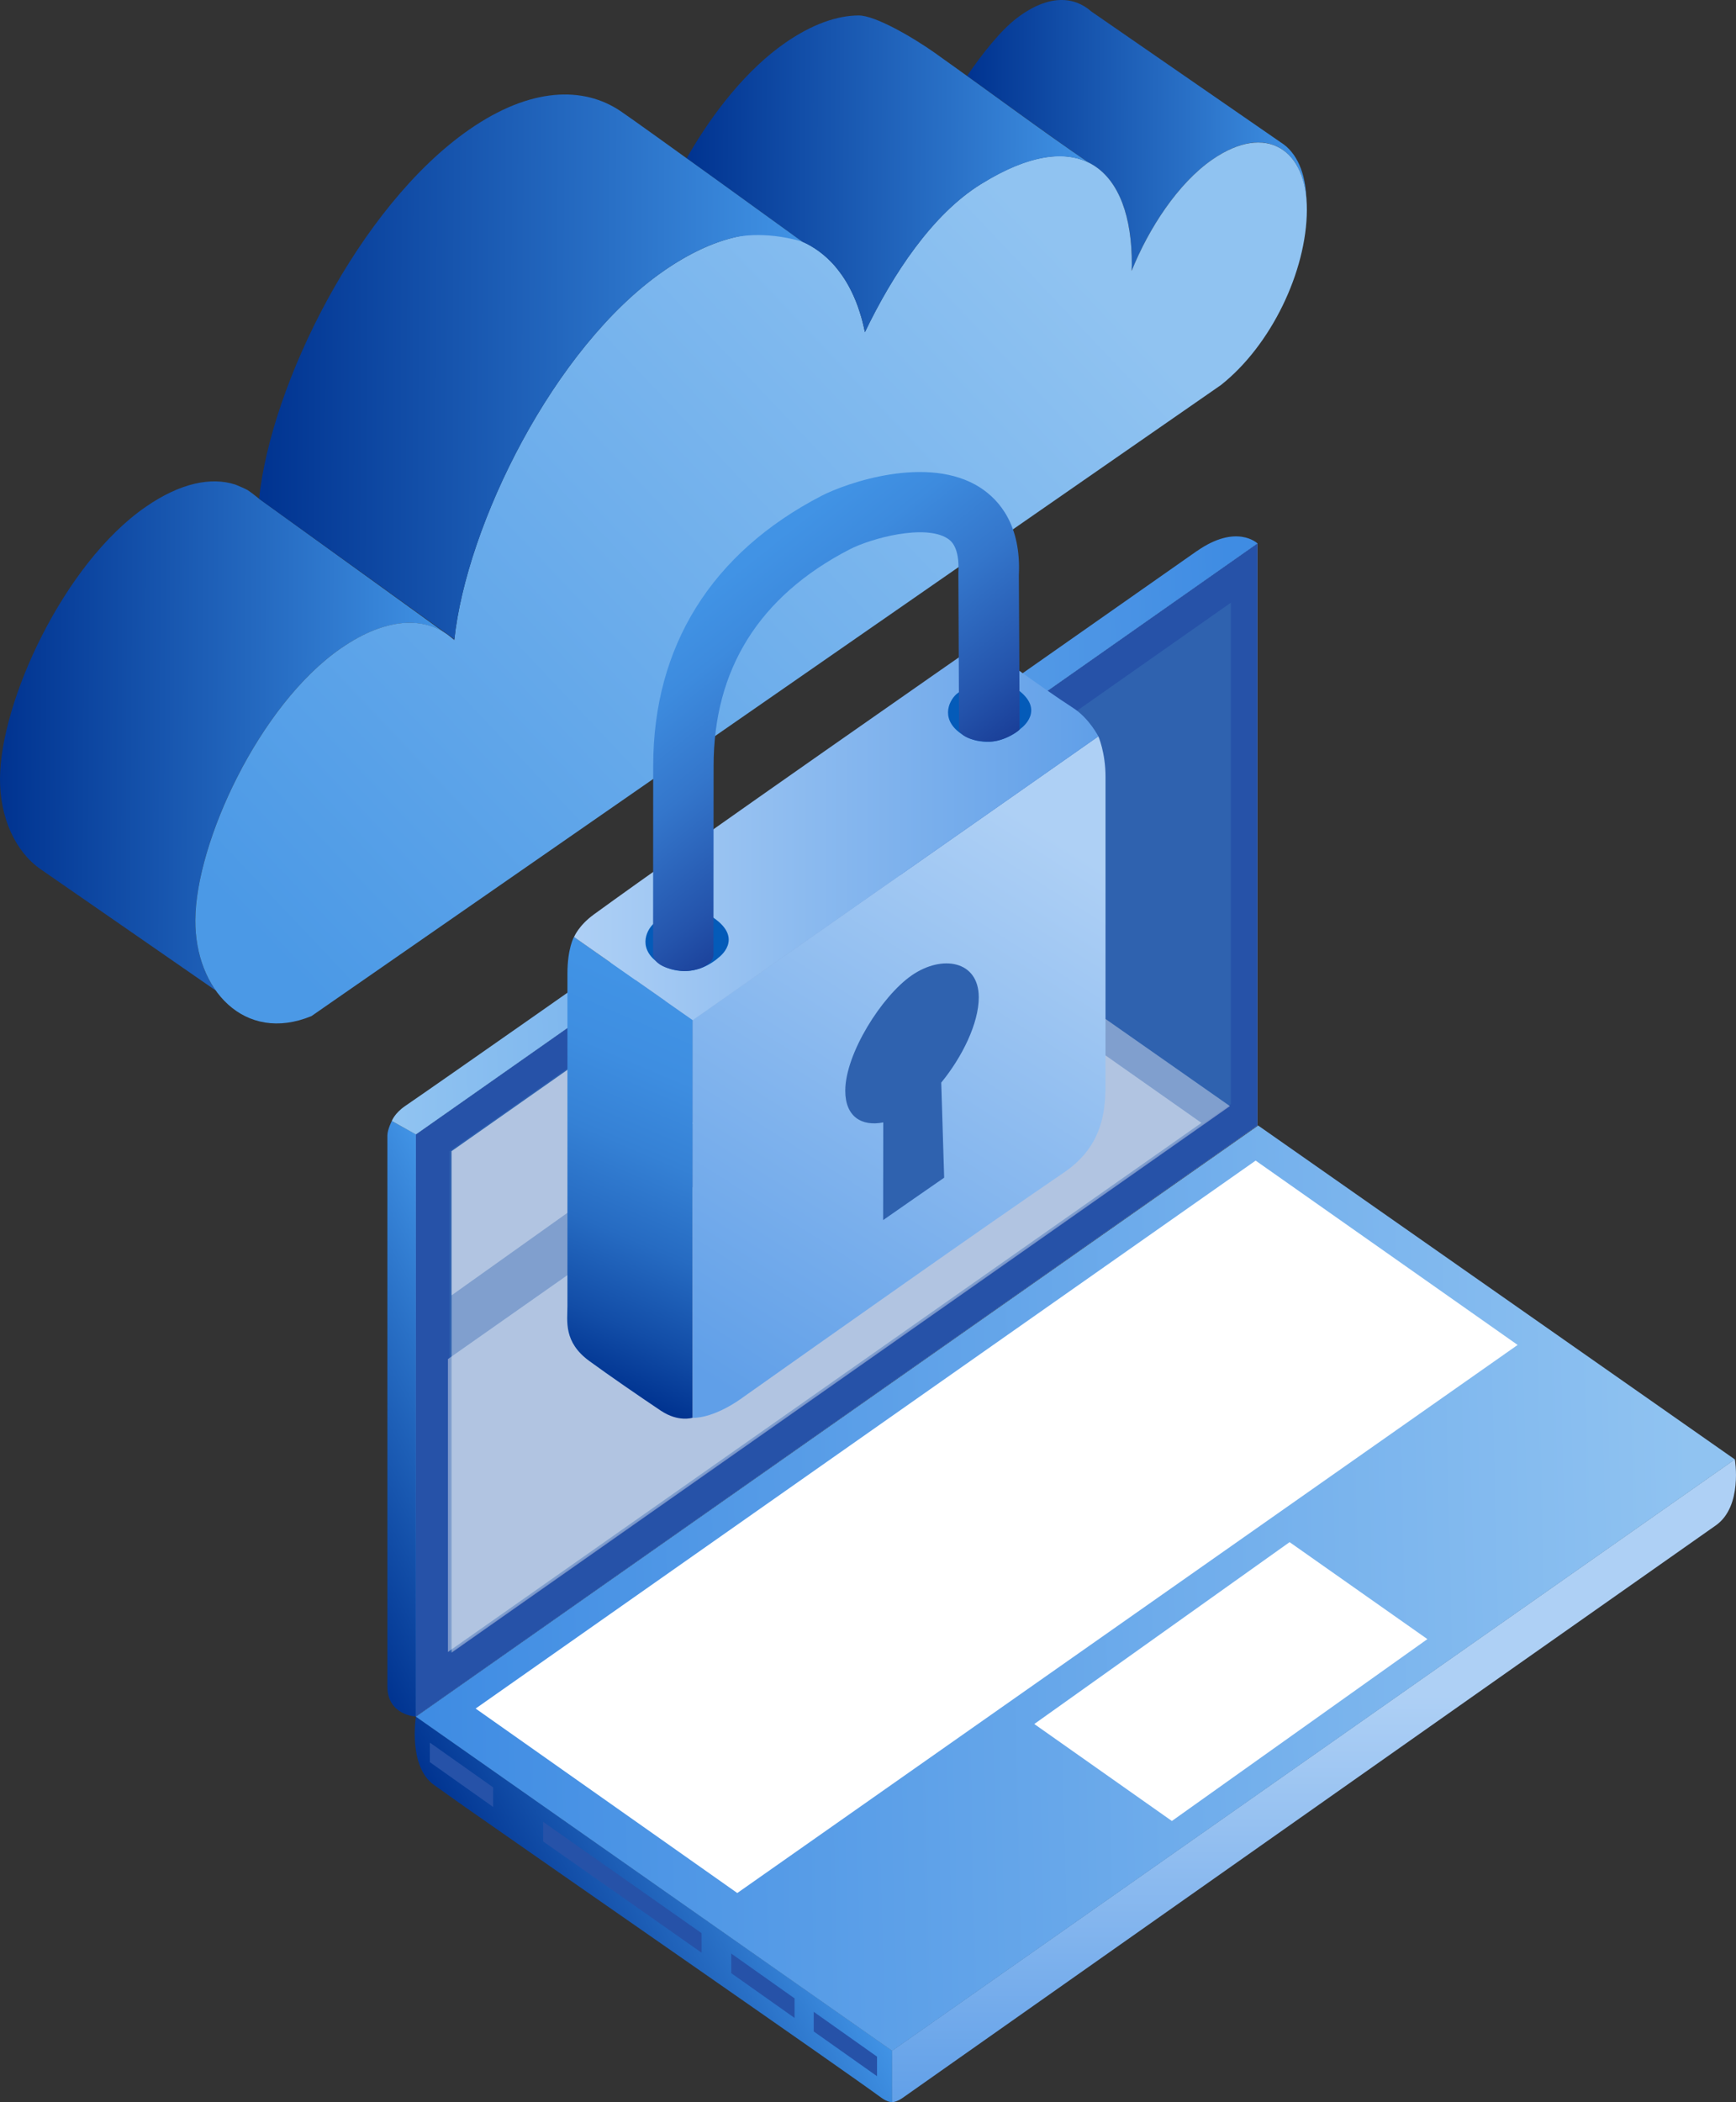 <?xml version="1.0" encoding="UTF-8"?>
<svg xmlns="http://www.w3.org/2000/svg" xmlns:xlink="http://www.w3.org/1999/xlink" viewBox="0 0 267.36 323.65">
  <rect x="0" y="0" width="267.36" height="323.65" fill="#333333" stroke="none"/>
  <defs>
    <style>
      .cls-1 {
        fill: url(#linear-gradient-2);
      }

      .cls-2, .cls-3 {
        fill: #2652a8;
      }

      .cls-2, .cls-4, .cls-5, .cls-6 {
        mix-blend-mode: multiply;
      }

      .cls-7 {
        fill: url(#linear-gradient-17);
      }

      .cls-8 {
        opacity: .39;
      }

      .cls-8, .cls-9 {
        fill: #fff;
        mix-blend-mode: soft-light;
      }

      .cls-10 {
        fill: url(#linear-gradient-15);
      }

      .cls-11 {
        fill: url(#linear-gradient-18);
      }

      .cls-12 {
        fill: url(#linear-gradient-14);
      }

      .cls-13 {
        fill: url(#linear-gradient-20);
      }

      .cls-14 {
        fill: url(#linear-gradient-6);
      }

      .cls-15 {
        isolation: isolate;
      }

      .cls-16 {
        fill: url(#linear-gradient-11);
      }

      .cls-17 {
        fill: url(#linear-gradient-10);
      }

      .cls-18 {
        fill: url(#linear-gradient-16);
      }

      .cls-19 {
        fill: url(#linear-gradient-21);
      }

      .cls-20 {
        fill: url(#linear-gradient-5);
      }

      .cls-21 {
        fill: url(#linear-gradient-7);
      }

      .cls-22, .cls-6 {
        fill: #2f62af;
      }

      .cls-23 {
        fill: url(#linear-gradient-9);
      }

      .cls-24 {
        fill: url(#linear-gradient-22);
      }

      .cls-25 {
        fill: url(#linear-gradient-3);
      }

      .cls-4 {
        fill: #045bb9;
      }

      .cls-26 {
        fill: url(#linear-gradient);
      }

      .cls-27 {
        fill: url(#linear-gradient-19);
      }

      .cls-28 {
        fill: url(#linear-gradient-4);
      }

      .cls-29 {
        fill: url(#linear-gradient-8);
      }

      .cls-30 {
        fill: url(#linear-gradient-12);
      }

      .cls-31 {
        fill: url(#linear-gradient-13);
      }
    </style>
    <linearGradient id="linear-gradient" x1="81.5" y1="304.23" x2="120.08" y2="283.63" gradientUnits="userSpaceOnUse">
      <stop offset="0" stop-color="#003390"/>
      <stop offset=".65" stop-color="#2970c6"/>
      <stop offset="1" stop-color="#4193e5"/>
    </linearGradient>
    <linearGradient id="linear-gradient-2" x1="202.38" y1="324.93" x2="202.38" y2="261.08" gradientUnits="userSpaceOnUse">
      <stop offset="0" stop-color="#609fe8"/>
      <stop offset="1" stop-color="#aed0f5"/>
    </linearGradient>
    <linearGradient id="linear-gradient-3" x1="65.46" y1="246.86" x2="260.68" y2="242.27" gradientUnits="userSpaceOnUse">
      <stop offset="0" stop-color="#3f8ce3"/>
      <stop offset="1" stop-color="#90c3f1"/>
    </linearGradient>
    <linearGradient id="linear-gradient-4" x1="42.24" y1="229.08" x2="81.68" y2="208.02" xlink:href="#linear-gradient"/>
    <linearGradient id="linear-gradient-5" x1="128.86" y1="266.61" x2="128.86" y2="150.08" xlink:href="#linear-gradient-2"/>
    <linearGradient id="linear-gradient-6" x1="60.54" y1="130.18" x2="190.09" y2="127.13" gradientUnits="userSpaceOnUse">
      <stop offset="0" stop-color="#90c3f1"/>
      <stop offset="1" stop-color="#3f8ce3"/>
    </linearGradient>
    <linearGradient id="linear-gradient-7" x1="135.48" y1="20.11" x2="135.55" y2="20.11" gradientTransform="translate(-10.6 17.03) rotate(.3)" xlink:href="#linear-gradient"/>
    <linearGradient id="linear-gradient-8" x1="125.65" y1="18.5" x2="125.94" y2="18.5" gradientTransform="translate(-10.6 17.03) rotate(.3)" xlink:href="#linear-gradient"/>
    <linearGradient id="linear-gradient-9" x1="159.51" y1="2.9" x2="211.89" y2="2.9" gradientTransform="translate(-10.6 17.03) rotate(.3)" xlink:href="#linear-gradient"/>
    <linearGradient id="linear-gradient-10" x1="171.37" y1="6.27" x2="172.93" y2="6.27" gradientTransform="translate(-10.6 17.03) rotate(.3)" xlink:href="#linear-gradient"/>
    <linearGradient id="linear-gradient-11" x1="174.67" y1="6.4" x2="177.23" y2="6.4" gradientTransform="translate(-10.6 17.03) rotate(.3)" xlink:href="#linear-gradient"/>
    <linearGradient id="linear-gradient-12" x1="173.13" y1="6.14" x2="174.52" y2="6.14" gradientTransform="translate(-10.6 17.03) rotate(.3)" xlink:href="#linear-gradient"/>
    <linearGradient id="linear-gradient-13" x1="129.24" y1="18.34" x2="129.52" y2="18.34" gradientTransform="translate(-10.6 17.03) rotate(.3)" xlink:href="#linear-gradient"/>
    <linearGradient id="linear-gradient-14" x1="80.27" y1="80.82" x2="80.99" y2="80.82" gradientTransform="translate(-10.6 17.03) rotate(.3)" xlink:href="#linear-gradient"/>
    <linearGradient id="linear-gradient-15" x1="11.14" y1="96.04" x2="79.92" y2="96.04" gradientTransform="translate(-10.6 17.03) rotate(.3)" xlink:href="#linear-gradient"/>
    <linearGradient id="linear-gradient-16" x1="53.88" y1="129.93" x2="171.23" y2="17.68" gradientTransform="translate(-10.6 17.03) rotate(.3)" gradientUnits="userSpaceOnUse">
      <stop offset="0" stop-color="#4b99e6"/>
      <stop offset="1" stop-color="#90c3f1"/>
    </linearGradient>
    <linearGradient id="linear-gradient-17" x1="116.38" y1="8.98" x2="178.4" y2="8.98" gradientTransform="translate(-10.6 17.03) rotate(.3)" xlink:href="#linear-gradient"/>
    <linearGradient id="linear-gradient-18" x1="50.81" y1="38.98" x2="134.23" y2="38.98" gradientTransform="translate(-10.6 17.03) rotate(.3)" xlink:href="#linear-gradient"/>
    <linearGradient id="linear-gradient-19" x1="364.95" y1="211.92" x2="417.91" y2="128.48" gradientTransform="translate(-256.32)" xlink:href="#linear-gradient-2"/>
    <linearGradient id="linear-gradient-20" x1="341.57" y1="210.06" x2="364.82" y2="155.55" gradientTransform="translate(-256.32)" gradientUnits="userSpaceOnUse">
      <stop offset="0" stop-color="#003390"/>
      <stop offset=".16" stop-color="#124da7"/>
      <stop offset=".38" stop-color="#266bc2"/>
      <stop offset=".6" stop-color="#3581d5"/>
      <stop offset=".81" stop-color="#3e8ee1"/>
      <stop offset="1" stop-color="#4193e5"/>
    </linearGradient>
    <linearGradient id="linear-gradient-21" x1="344.73" y1="127.98" x2="425.47" y2="127.98" gradientTransform="translate(-256.32)" gradientUnits="userSpaceOnUse">
      <stop offset="0" stop-color="#aed0f5"/>
      <stop offset="1" stop-color="#609fe8"/>
    </linearGradient>
    <linearGradient id="linear-gradient-22" x1="402.23" y1="135.93" x2="366.06" y2="90.71" gradientTransform="translate(-256.32)" gradientUnits="userSpaceOnUse">
      <stop offset="0" stop-color="#0d227e"/>
      <stop offset=".03" stop-color="#0e2681"/>
      <stop offset=".34" stop-color="#2454ac"/>
      <stop offset=".62" stop-color="#3476cb"/>
      <stop offset=".85" stop-color="#3d8bde"/>
      <stop offset="1" stop-color="#4193e5"/>
    </linearGradient>
  </defs>
  <g class="cls-15">
    <g id="Capa_2" data-name="Capa 2">
      <g id="Layer_1" data-name="Layer 1">
        <g>
          <g>
            <g>
              <g>
                <path class="cls-26" d="m135.78,322.99c-6.26-4.6-47.46-33.11-64.07-44.73-1.66-1.16-3.57-2.55-4.83-3.43-4.09-2.85-2.82-10.56-2.82-10.56l73.35,51.45v7.93s-.72,0-1.62-.66Z"/>
                <path class="cls-1" d="m138.87,323.08c9.27-6.5,95.69-67.4,125.37-88.23,4.2-2.94,2.94-10.18,2.94-10.18l-129.79,91.04v7.93c.36,0,.94-.19,1.47-.57Z"/>
                <polygon class="cls-25" points="193.77 173.28 193.77 173.28 193.77 173.28 193.77 173.28 64.05 264.29 137.4 315.74 137.4 315.74 137.4 315.74 137.4 315.74 267.19 224.69 193.77 173.28"/>
                <polygon class="cls-9" points="193.38 178.68 193.38 178.68 193.38 178.68 193.38 178.68 73.25 263.04 113.55 291.44 113.55 291.44 113.55 291.44 113.55 291.44 233.73 207.06 193.38 178.68"/>
                <polygon class="cls-9" points="198.61 237.42 159.29 265.42 180.48 280.35 180.48 280.35 180.48 280.35 180.48 280.35 219.83 252.35 198.61 237.42"/>
              </g>
              <path class="cls-28" d="m64.05,264.27s-4.39-.16-4.39-4.65v-84.79c0-.92.68-2.25.68-2.25l3.72,2.05v89.64Z"/>
              <polygon class="cls-20" points="64.05 264.27 193.66 173.28 193.66 83.64 64.05 174.63 64.05 264.27"/>
              <polygon class="cls-2" points="64.05 264.27 193.66 173.28 193.66 83.64 64.05 174.63 64.05 264.27"/>
              <path class="cls-14" d="m184.32,84.84c-28.43,19.88-110.04,77.3-121.93,85.44-1.63,1.12-2.05,2.3-2.05,2.3l3.71,2.07h0l129.61-90.99s-3.21-3.1-9.34,1.19Z"/>
              <polygon class="cls-6" points="69.25 254.43 189.56 169.99 189.56 92.79 69.25 177.23 69.25 254.43"/>
              <polygon class="cls-8" points="134.37 131.74 69.55 177.23 69.55 254.43 189.42 170.29 134.37 131.74"/>
              <polygon class="cls-8" points="68.98 254.33 185.03 172.87 152.92 150.29 68.98 209.24 68.98 254.33"/>
              <polygon class="cls-8" points="69.55 199.42 106.79 172.91 91.27 161.99 69.55 177.23 69.55 199.42"/>
            </g>
            <g class="cls-5">
              <polygon class="cls-3" points="125.32 309.73 135.07 316.63 135.07 319.64 125.32 312.75 125.32 309.73"/>
              <polygon class="cls-3" points="112.62 300.76 122.37 307.66 122.37 310.67 112.62 303.78 112.62 300.76"/>
              <polygon class="cls-3" points="83.65 280.48 108.05 297.62 108.05 300.63 83.65 283.5 83.65 280.48"/>
              <polygon class="cls-3" points="66.2 268.28 75.95 275.17 75.95 278.19 66.2 271.29 66.2 268.28"/>
            </g>
          </g>
          <g>
            <g>
              <path class="cls-21" d="m124.77,37.82s.04.02.06.03h0s-.03-.01-.04-.02t-.03-.01Z"/>
              <path class="cls-29" d="m115.24,36.16c-.1.01-.19.03-.29.04.1-.02.19-.03.29-.04Z"/>
              <g>
                <path class="cls-23" d="m197.32,21.97L168.09,1.78c-2.62-2.32-6.55-2.75-11.49,1.01-2.48,1.88-5.31,5.46-7.66,8.89,6.85,4.92,13.01,9.46,18.82,13.4h0c-.32-.17-.66-.31-1.01-.43,5.02,1.84,7.61,7.76,7.56,16.14,0,.31-.02.62-.03.92,2.65-6.6,7.16-13.5,12.41-17.13.47-.33.94-.62,1.4-.89.04-.02.06-.04.1-.06.44-.25.87-.46,1.29-.66.05-.02.09-.04.15-.07.41-.18.82-.34,1.21-.47.06-.02.11-.04.17-.05.38-.12.76-.21,1.14-.29.05-.02.1-.02.16-.03.37-.07.73-.11,1.08-.13.05,0,.1,0,.15,0,.36-.01.7,0,1.03.04.04,0,.08.01.13.01.34.04.67.11.98.2.03,0,.05.02.09.03.32.1.64.21.94.36,0,0,.01,0,.02.01,1.27.62,2.32,1.67,3.09,3.06,0,0,0,0,0,.01.19.35.36.71.52,1.1,0,.01,0,.02,0,.03.16.39.29.8.4,1.22,0,0,0,.02,0,.04.12.43.21.88.29,1.34,0,0,0,.02,0,.02.08.48.13.97.17,1.48h0c-.08-4.26-1.51-7.42-3.9-8.93Z"/>
                <path class="cls-17" d="m160.73,24.28s.04-.01.06-.01c.52-.09,1.02-.14,1.5-.17-.5.03-1.02.1-1.56.19Z"/>
                <path class="cls-16" d="m166.59,24.6c-.79-.27-1.65-.44-2.56-.51.91.07,1.77.24,2.56.51Z"/>
                <path class="cls-30" d="m162.5,24.08c.48-.02.94-.02,1.38,0-.45-.02-.91-.02-1.38,0Z"/>
              </g>
              <path class="cls-31" d="m118.82,36.05c-.09,0-.19-.02-.28-.02.09,0,.18.01.28.02Z"/>
            </g>
            <g>
              <path class="cls-12" d="m69.96,98.57s0-.06,0-.09l-.72-.51c.24.18.48.38.71.6Z"/>
              <path class="cls-10" d="m30.07,141.66c.06-11.9,9.81-33.09,22.38-41.81,6.72-4.66,12.51-4.97,16.44-2.15l-29-20.92s-1.3-1.06-1.78-1.34c-.44-.26-1.85-.83-1.85-.83-3.72-1.22-8.5-.27-13.87,3.46C9.82,86.78.06,107.98,0,119.87c-.03,5.99,2.34,11.22,6.24,13.94h0l.05.04s.03.02.05.03l26.88,18.61c-2.02-2.85-3.17-6.65-3.14-10.83Z"/>
            </g>
            <path class="cls-18" d="m201.27,32.33c.05-9.25-6.2-13.56-14.58-7.75-5.25,3.64-9.76,10.54-12.41,17.13,0-.3.03-.61.03-.92.08-14.81-8.03-21.97-23.33-12.4-7.39,4.62-13.45,13.73-17.78,22.74-2.94-14.78-15.23-20.36-31.02-9.4-16.96,11.77-30.38,39.2-32.22,56.83-3.91-3.72-10.16-3.82-17.5,1.28-12.57,8.72-22.32,29.92-22.38,41.81-.06,10.72,7.58,19.03,17.89,14.78L187.66,59.54l.36-.25c7.76-6.13,13.2-17.52,13.25-26.95Z"/>
            <path class="cls-7" d="m144.22,8.31c-3.92-2.78-9.52-5.93-11.95-5.93-3.32,0-7.18,1.33-11.36,4.23-5.82,4.04-11.07,10.59-15.16,17.75,8.04,5.78,17.79,12.84,17.79,12.84-.02,0-.04,0-.05-.01.44.19.87.4,1.29.64.01,0,.03.01.04.02.02.01.04.02.04.02h0c.06.03.12.07.17.11.83.49,1.61,1.08,2.33,1.74.08.07.16.14.23.22.35.34.69.69,1.02,1.06,0,0,0,0,0,.01.33.38.63.79.94,1.21.07.09.14.2.21.29.29.43.57.86.82,1.31,0,0,.01.02.01.02.26.46.51.95.74,1.45.06.12.11.25.17.37.22.5.43,1.01.63,1.56,0,0,0,0,0,.02.19.54.36,1.1.54,1.68.04.14.08.29.12.43.15.59.29,1.18.42,1.8,4.33-9.01,10.39-18.12,17.78-22.74.14-.09.27-.17.4-.24,7.04-4.31,12.54-5.03,16.37-3.07h0c-7.12-4.83-14.76-10.54-23.54-16.78Z"/>
            <path class="cls-11" d="m102.18,41.74c3.91-2.71,7.6-4.41,11-5.2,0,0,4.25-1.12,10.35.65,0,0-25.13-18.18-27.96-20.08-5.68-3.84-13.85-3.73-23.32,2.85-16.96,11.77-30.51,39.19-32.35,56.83l30.08,21.62c1.92-17.65,15.3-44.93,32.2-56.66Z"/>
          </g>
          <g>
            <g>
              <path class="cls-27" d="m114.25,215.25c12.48-8.83,37.21-26.3,49.64-34.76,6.37-4.33,6.37-10.28,6.37-14.16v-46.77c0-3.67-1.1-6.2-1.1-6.2-13.6,9.55-62.48,43.68-62.48,43.68v61.24s2.95.25,7.58-3.03Z"/>
              <path class="cls-13" d="m101.8,217.2c-3.45-2.31-8.03-5.47-11.06-7.68-3.98-2.92-3.35-6.14-3.35-8.4v-51.22c0-3.91,1.01-5.66,1.01-5.66l18.26,12.79v61.24s-2.18.72-4.87-1.08Z"/>
              <path class="cls-19" d="m150.95,98.91s9.4,6.9,14.36,10.11c2.42,1.56,3.85,4.35,3.85,4.35-15.56,10.92-62.47,43.69-62.47,43.69,0,0-15.1-10.57-18.28-12.8,0,0,.68-1.75,3.04-3.47,15.14-11.01,59.5-41.87,59.5-41.87Z"/>
            </g>
            <g class="cls-5">
              <path class="cls-22" d="m130.18,167.92c0-5.67,5.6-14.56,10.24-17.76,4.65-3.22,10.32-2.29,10.32,3.38,0,4.03-2.58,9.23-5.78,13.13.17,5.85.27,8.78.45,14.64-3.66,2.55-5.58,3.85-9.4,6.53l.02-15.04c-3.3.65-5.85-.85-5.85-4.87Z"/>
            </g>
            <path class="cls-4" d="m148.51,106.01c-.83.54-.24.15-.99.68-1.22.87-2.84,3.82.33,6.15,1.44,1.05,2.75,1.32,4.01,1.36,3.14.1,5.4-2.08,5.4-2.08,0,0,3.97-2.84-.75-6.11-3.1-2.15-6.16-1.2-7.99,0Z"/>
            <path class="cls-4" d="m101.92,141.3c-.84.54-.24.15-1,.69-1.22.87-2.84,3.83.33,6.15,1.44,1.06,2.76,1.32,4.01,1.36,3.14.1,5.41-2.08,5.41-2.08,0,0,3.97-2.84-.76-6.11-3.1-2.15-6.16-1.19-7.99,0Z"/>
            <path class="cls-24" d="m105.22,149.5c2.57,0,4.66-1.09,4.66-2.49l.02-29.07c0-14.92,7.03-26.14,20.89-33.33,3.44-1.78,11.67-3.95,15.13-1.71.47.3,1.9,1.24,1.68,5.3,0,.1,0,.19,0,.28.04,6.85.07,13.7.09,20.54l.02,3.21c0,.95,1.87,1.95,4.67,1.95,2.23,0,4.64-1.68,4.64-1.89v-3.32c-.04-6.8-.07-13.6-.11-20.4.38-7.73-3.01-11.59-5.93-13.49-8-5.17-20.67-.71-24.47,1.26-16.95,8.79-25.91,23.17-25.91,41.58l-.02,28.86c0,2.49,4.65,2.71,4.65,2.71Z"/>
          </g>
        </g>
      </g>
    </g>
  </g>
</svg>